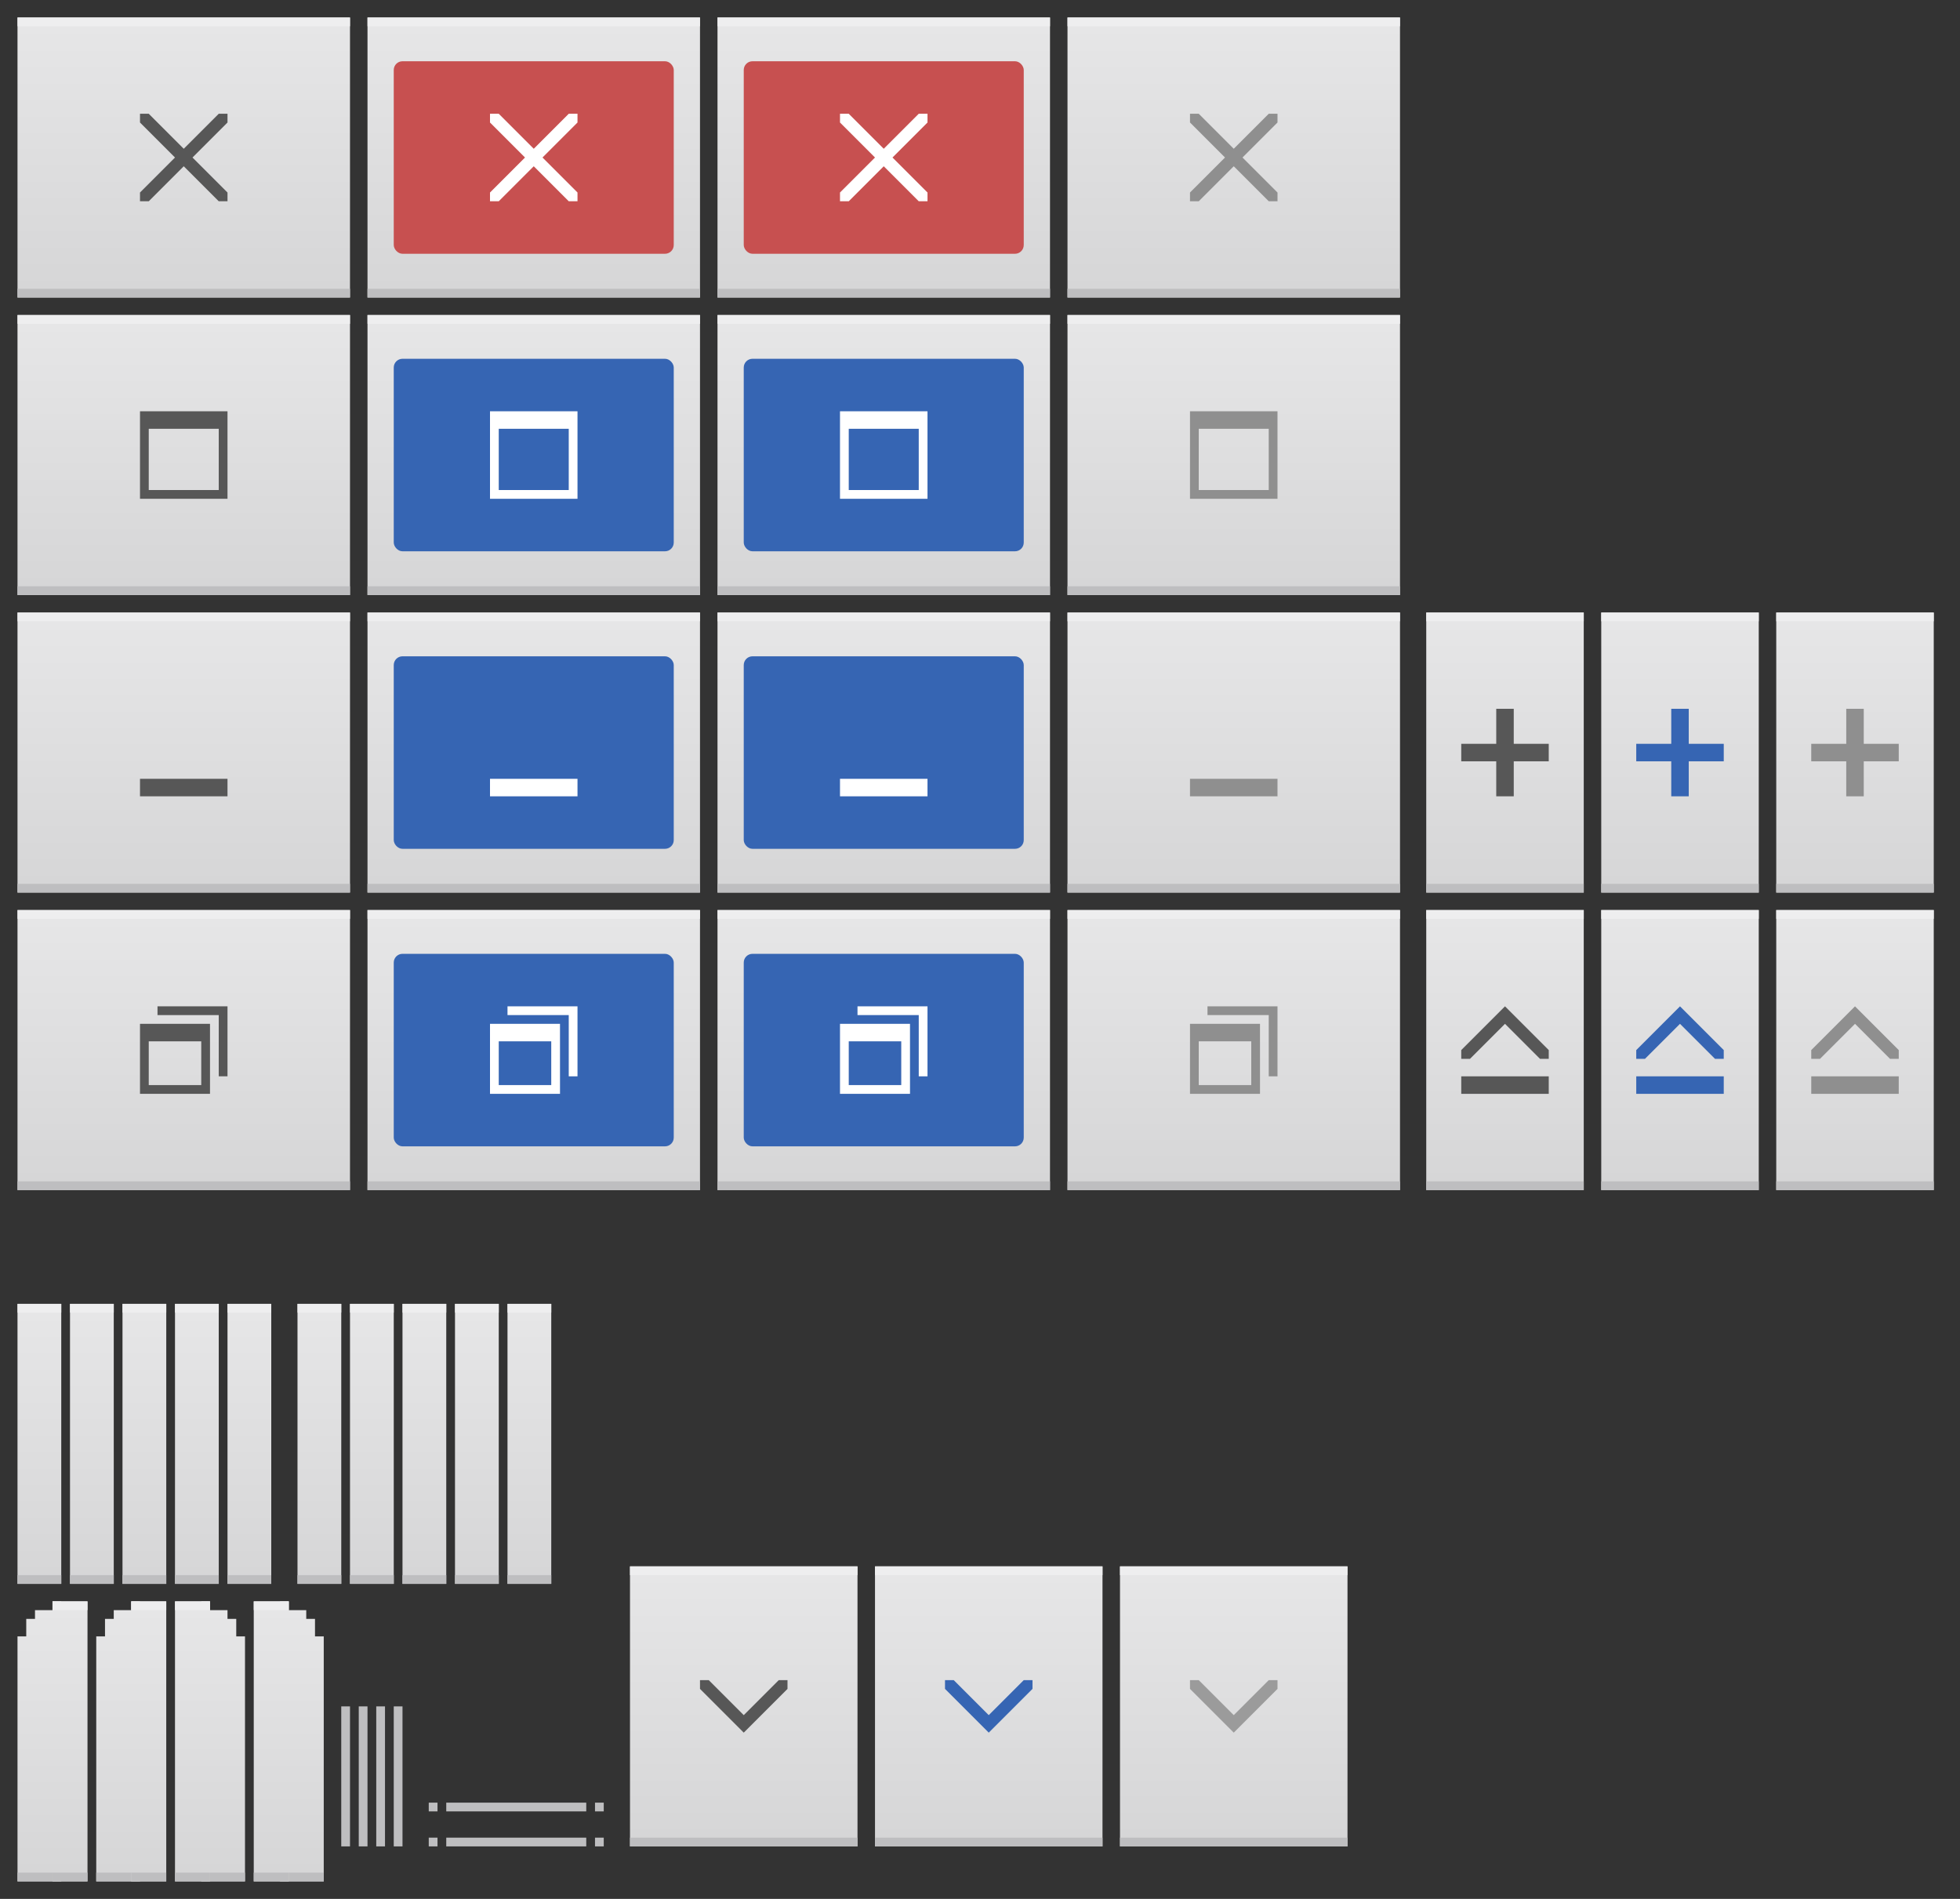 <?xml version="1.0" encoding="UTF-8" standalone="no"?>
<!-- Created with Inkscape (http://www.inkscape.org/) -->

<svg
   xmlns:osb="http://www.openswatchbook.org/uri/2009/osb"
   xmlns:dc="http://purl.org/dc/elements/1.1/"
   xmlns:cc="http://creativecommons.org/ns#"
   xmlns:rdf="http://www.w3.org/1999/02/22-rdf-syntax-ns#"
   xmlns:svg="http://www.w3.org/2000/svg"
   xmlns="http://www.w3.org/2000/svg"
   xmlns:xlink="http://www.w3.org/1999/xlink"
   xmlns:sodipodi="http://sodipodi.sourceforge.net/DTD/sodipodi-0.dtd"
   xmlns:inkscape="http://www.inkscape.org/namespaces/inkscape"
   width="224"
   height="217"
   viewBox="0 0 224 217"
   id="svg2"
   version="1.1"
   inkscape:version="0.92.4 5da689c313, 2019-01-14"
   sodipodi:docname="assets.svg">
  <rect x="0" y="0" width="224" height="217" fill="#333333" stroke="none"/>
  <defs
     id="defs4">
    <linearGradient
       inkscape:collect="always"
       id="linearGradient2304">
      <stop
         style="stop-color:#d6d6d7;stop-opacity:1"
         offset="0"
         id="stop2300" />
      <stop
         style="stop-color:#e6e6e7;stop-opacity:1"
         offset="1"
         id="stop2302" />
    </linearGradient>
    <linearGradient
       id="selected_bg_color"
       osb:paint="solid">
      <stop
         style="stop-color:#5294e2;stop-opacity:1;"
         offset="0"
         id="stop4407" />
    </linearGradient>
    <linearGradient
       id="selected_fg_color"
       osb:paint="solid">
      <stop
         style="stop-color:#ffffffgit;stop-opacity:1;"
         offset="0"
         id="stop4402" />
    </linearGradient>
    <linearGradient
       inkscape:collect="always"
       xlink:href="#linearGradient2304"
       id="linearGradient2306"
       x1="21"
       y1="214"
       x2="21"
       y2="184"
       gradientUnits="userSpaceOnUse"
       gradientTransform="translate(5,547.362)" />
    <linearGradient
       inkscape:collect="always"
       xlink:href="#linearGradient2304"
       id="linearGradient2349"
       x1="-31"
       y1="584.362"
       x2="-31"
       y2="554.362"
       gradientUnits="userSpaceOnUse" />
    <linearGradient
       inkscape:collect="always"
       xlink:href="#linearGradient2304"
       id="linearGradient2357"
       x1="-35"
       y1="584.362"
       x2="-35"
       y2="554.362"
       gradientUnits="userSpaceOnUse" />
    <linearGradient
       inkscape:collect="always"
       xlink:href="#linearGradient2304"
       id="linearGradient2365"
       x1="-36"
       y1="584.362"
       x2="-36"
       y2="554.362"
       gradientUnits="userSpaceOnUse" />
    <linearGradient
       inkscape:collect="always"
       xlink:href="#linearGradient2304"
       id="linearGradient2373"
       x1="-36"
       y1="584.362"
       x2="-36"
       y2="554.362"
       gradientUnits="userSpaceOnUse" />
    <linearGradient
       inkscape:collect="always"
       xlink:href="#linearGradient2304"
       id="linearGradient2381"
       x1="146"
       y1="622.362"
       x2="146"
       y2="592.362"
       gradientUnits="userSpaceOnUse" />
    <linearGradient
       inkscape:collect="always"
       xlink:href="#linearGradient2304"
       id="linearGradient2389"
       x1="146"
       y1="622.362"
       x2="146"
       y2="592.362"
       gradientUnits="userSpaceOnUse" />
    <linearGradient
       inkscape:collect="always"
       xlink:href="#linearGradient2304"
       id="linearGradient2397"
       x1="146"
       y1="622.362"
       x2="146"
       y2="592.362"
       gradientUnits="userSpaceOnUse" />
    <linearGradient
       inkscape:collect="always"
       xlink:href="#linearGradient2304"
       id="linearGradient2405"
       x1="205"
       y1="648.362"
       x2="205"
       y2="618.362"
       gradientUnits="userSpaceOnUse" />
    <linearGradient
       inkscape:collect="always"
       xlink:href="#linearGradient2304"
       id="linearGradient2413"
       x1="185"
       y1="648.362"
       x2="185"
       y2="618.362"
       gradientUnits="userSpaceOnUse" />
    <linearGradient
       inkscape:collect="always"
       xlink:href="#linearGradient2304"
       id="linearGradient2421"
       x1="165"
       y1="648.362"
       x2="165"
       y2="618.362"
       gradientUnits="userSpaceOnUse" />
    <linearGradient
       inkscape:collect="always"
       xlink:href="#linearGradient2304"
       id="linearGradient2429"
       x1="-26"
       y1="584.362"
       x2="-26"
       y2="554.362"
       gradientUnits="userSpaceOnUse" />
    <linearGradient
       inkscape:collect="always"
       xlink:href="#linearGradient2304"
       id="linearGradient2437"
       x1="-26"
       y1="584.362"
       x2="-26"
       y2="554.362"
       gradientUnits="userSpaceOnUse" />
    <linearGradient
       inkscape:collect="always"
       xlink:href="#linearGradient2304"
       id="linearGradient2445"
       x1="-26"
       y1="584.362"
       x2="-26"
       y2="554.362"
       gradientUnits="userSpaceOnUse" />
    <linearGradient
       inkscape:collect="always"
       xlink:href="#linearGradient2304"
       id="linearGradient2453"
       x1="-26"
       y1="584.362"
       x2="-26"
       y2="554.362"
       gradientUnits="userSpaceOnUse" />
    <linearGradient
       inkscape:collect="always"
       xlink:href="#linearGradient2304"
       id="linearGradient2461"
       x1="-26"
       y1="584.362"
       x2="-26"
       y2="554.362"
       gradientUnits="userSpaceOnUse" />
    <linearGradient
       inkscape:collect="always"
       xlink:href="#linearGradient2304"
       id="linearGradient2469"
       x1="-26"
       y1="584.362"
       x2="-26"
       y2="554.362"
       gradientUnits="userSpaceOnUse" />
    <linearGradient
       inkscape:collect="always"
       xlink:href="#linearGradient2304"
       id="linearGradient2477"
       x1="-26"
       y1="584.362"
       x2="-26"
       y2="554.362"
       gradientUnits="userSpaceOnUse" />
    <linearGradient
       inkscape:collect="always"
       xlink:href="#linearGradient2304"
       id="linearGradient2485"
       x1="-26"
       y1="584.362"
       x2="-26"
       y2="554.362"
       gradientUnits="userSpaceOnUse" />
    <linearGradient
       inkscape:collect="always"
       xlink:href="#linearGradient2304"
       id="linearGradient2493"
       x1="-26"
       y1="584.362"
       x2="-26"
       y2="554.362"
       gradientUnits="userSpaceOnUse" />
    <linearGradient
       inkscape:collect="always"
       xlink:href="#linearGradient2304"
       id="linearGradient2501"
       x1="-26"
       y1="584.362"
       x2="-26"
       y2="554.362"
       gradientUnits="userSpaceOnUse" />
    <linearGradient
       inkscape:collect="always"
       xlink:href="#linearGradient2304"
       id="linearGradient2509"
       x1="-26"
       y1="584.362"
       x2="-26"
       y2="554.362"
       gradientUnits="userSpaceOnUse" />
    <linearGradient
       inkscape:collect="always"
       xlink:href="#linearGradient2304"
       id="linearGradient2517"
       x1="-26"
       y1="584.362"
       x2="-26"
       y2="554.362"
       gradientUnits="userSpaceOnUse" />
    <linearGradient
       inkscape:collect="always"
       xlink:href="#linearGradient2304"
       id="linearGradient2525"
       x1="0.8"
       y1="753.362"
       x2="0.8"
       y2="723.362"
       gradientUnits="userSpaceOnUse" />
    <linearGradient
       inkscape:collect="always"
       xlink:href="#linearGradient2304"
       id="linearGradient2533"
       x1="0.2"
       y1="753.362"
       x2="0.2"
       y2="723.362"
       gradientUnits="userSpaceOnUse" />
    <linearGradient
       inkscape:collect="always"
       xlink:href="#linearGradient2304"
       id="linearGradient2541"
       x1="0.8"
       y1="753.362"
       x2="0.8"
       y2="723.362"
       gradientUnits="userSpaceOnUse" />
    <linearGradient
       inkscape:collect="always"
       xlink:href="#linearGradient2304"
       id="linearGradient2549"
       x1="0.2"
       y1="753.362"
       x2="0.2"
       y2="723.362"
       gradientUnits="userSpaceOnUse" />
    <linearGradient
       inkscape:collect="always"
       xlink:href="#linearGradient2304"
       id="linearGradient2557"
       x1="0.8"
       y1="753.362"
       x2="0.8"
       y2="723.362"
       gradientUnits="userSpaceOnUse" />
    <linearGradient
       inkscape:collect="always"
       xlink:href="#linearGradient2304"
       id="linearGradient2565"
       x1="0.8"
       y1="753.362"
       x2="0.8"
       y2="723.362"
       gradientUnits="userSpaceOnUse" />
    <linearGradient
       inkscape:collect="always"
       xlink:href="#linearGradient2304"
       id="linearGradient2573"
       x1="0.8"
       y1="753.362"
       x2="0.8"
       y2="723.362"
       gradientUnits="userSpaceOnUse" />
    <linearGradient
       inkscape:collect="always"
       xlink:href="#linearGradient2304"
       id="linearGradient2581"
       x1="0.2"
       y1="753.362"
       x2="0.2"
       y2="723.362"
       gradientUnits="userSpaceOnUse" />
    <linearGradient
       inkscape:collect="always"
       xlink:href="#linearGradient2304"
       id="linearGradient2589"
       x1="0.2"
       y1="753.362"
       x2="0.2"
       y2="723.362"
       gradientUnits="userSpaceOnUse" />
    <linearGradient
       inkscape:collect="always"
       xlink:href="#linearGradient2304"
       id="linearGradient2597"
       x1="0.2"
       y1="753.362"
       x2="0.2"
       y2="723.362"
       gradientUnits="userSpaceOnUse" />
    <linearGradient
       inkscape:collect="always"
       xlink:href="#linearGradient2304"
       id="linearGradient2613"
       x1="80"
       y1="757.362"
       x2="80"
       y2="727.362"
       gradientUnits="userSpaceOnUse" />
    <linearGradient
       inkscape:collect="always"
       xlink:href="#linearGradient2304"
       id="linearGradient2631"
       gradientUnits="userSpaceOnUse"
       x1="80"
       y1="757.362"
       x2="80"
       y2="727.362" />
    <linearGradient
       inkscape:collect="always"
       xlink:href="#linearGradient2304"
       id="linearGradient2643"
       gradientUnits="userSpaceOnUse"
       x1="80"
       y1="757.362"
       x2="80"
       y2="727.362" />
    <linearGradient
       inkscape:collect="always"
       xlink:href="#linearGradient2304"
       id="linearGradient1097"
       gradientUnits="userSpaceOnUse"
       x1="0.8"
       y1="753.362"
       x2="0.8"
       y2="723.362" />
    <linearGradient
       inkscape:collect="always"
       xlink:href="#linearGradient2304"
       id="linearGradient1132"
       gradientUnits="userSpaceOnUse"
       gradientTransform="translate(5,547.362)"
       x1="21"
       y1="214"
       x2="21"
       y2="184" />
    <linearGradient
       inkscape:collect="always"
       xlink:href="#linearGradient2304"
       id="linearGradient1134"
       gradientUnits="userSpaceOnUse"
       x1="0.8"
       y1="753.362"
       x2="0.8"
       y2="723.362" />
    <linearGradient
       inkscape:collect="always"
       xlink:href="#linearGradient2304"
       id="linearGradient1164"
       gradientUnits="userSpaceOnUse"
       gradientTransform="translate(5,547.362)"
       x1="21"
       y1="214"
       x2="21"
       y2="184" />
    <linearGradient
       inkscape:collect="always"
       xlink:href="#linearGradient2304"
       id="linearGradient1166"
       gradientUnits="userSpaceOnUse"
       x1="0.8"
       y1="753.362"
       x2="0.8"
       y2="723.362" />
    <linearGradient
       inkscape:collect="always"
       xlink:href="#linearGradient2304"
       id="linearGradient1168"
       gradientUnits="userSpaceOnUse"
       gradientTransform="translate(5,547.362)"
       x1="21"
       y1="214"
       x2="21"
       y2="184" />
    <linearGradient
       inkscape:collect="always"
       xlink:href="#linearGradient2304"
       id="linearGradient1170"
       gradientUnits="userSpaceOnUse"
       x1="0.8"
       y1="753.362"
       x2="0.8"
       y2="723.362" />
  </defs>
  <sodipodi:namedview
     id="base"
     pagecolor="#ffffff"
     bordercolor="#666666"
     borderopacity="1.0"
     inkscape:pageopacity="0.0"
     inkscape:pageshadow="2"
     inkscape:zoom="11.313708"
     inkscape:cx="43.054093"
     inkscape:cy="13.950095"
     inkscape:document-units="px"
     inkscape:current-layer="layer1"
     showgrid="true"
     units="px"
     inkscape:snap-bbox="false"
     inkscape:bbox-paths="true"
     inkscape:bbox-nodes="true"
     inkscape:snap-bbox-edge-midpoints="false"
     inkscape:snap-bbox-midpoints="true"
     inkscape:object-paths="true"
     inkscape:snap-intersection-paths="false"
     inkscape:object-nodes="true"
     inkscape:snap-nodes="true"
     fit-margin-top="10"
     fit-margin-left="10"
     fit-margin-right="10"
     fit-margin-bottom="10"
     inkscape:window-width="1920"
     inkscape:window-height="905"
     inkscape:window-x="0"
     inkscape:window-y="0"
     inkscape:window-maximized="1">
    <inkscape:grid
       type="xygrid"
       id="grid4136"
       originx="5"
       originy="-288" />
  </sodipodi:namedview>
  <g
     inkscape:label="Ebene 1"
     inkscape:groupmode="layer"
     id="layer1"
     transform="translate(5,-547.362)">
    <rect
       style="opacity:1;fill:#bebec0;fill-opacity:1;stroke:none;stroke-width:1;stroke-linecap:butt;stroke-linejoin:round;stroke-miterlimit:4;stroke-dasharray:none;stroke-dashoffset:0;stroke-opacity:1"
       id="right-active"
       width="1"
       height="16"
       x="-39"
       y="742.362"
       inkscape:label="#rect4138-3"
       transform="scale(-1,1)" />
    <rect
       style="opacity:1;fill:#bebec0;fill-opacity:1;stroke:none;stroke-width:1;stroke-linecap:butt;stroke-linejoin:round;stroke-miterlimit:4;stroke-dasharray:none;stroke-dashoffset:0;stroke-opacity:1"
       id="right-inactive"
       width="1"
       height="16"
       x="-41"
       y="742.362"
       inkscape:label="#rect4138-3"
       transform="scale(-1,1)" />
    <rect
       style="opacity:1;fill:#bebec0;fill-opacity:1;stroke:none;stroke-width:0.577;stroke-linecap:butt;stroke-linejoin:round;stroke-miterlimit:4;stroke-dasharray:none;stroke-dashoffset:0;stroke-opacity:1"
       id="bottom-inactive"
       width="1"
       height="16"
       x="-758.362"
       y="-62"
       inkscape:label="#rect4138-3"
       transform="matrix(0,-1,-1,0,0,0)" />
    <rect
       style="opacity:1;fill:#bebec0;fill-opacity:1;stroke:none;stroke-width:1;stroke-linecap:butt;stroke-linejoin:round;stroke-miterlimit:4;stroke-dasharray:none;stroke-dashoffset:0;stroke-opacity:1"
       id="left-active"
       width="1"
       height="16"
       x="-35"
       y="742.362"
       inkscape:label="#rect4138-3"
       transform="scale(-1,1)" />
    <rect
       style="opacity:1;fill:#bebec0;fill-opacity:1;stroke:none;stroke-width:1;stroke-linecap:butt;stroke-linejoin:round;stroke-miterlimit:4;stroke-dasharray:none;stroke-dashoffset:0;stroke-opacity:1"
       id="left-inactive"
       width="1"
       height="16"
       x="-37"
       y="742.362"
       inkscape:label="#rect4138-3"
       transform="scale(-1,1)" />
    <rect
       style="opacity:1;fill:#bebec0;fill-opacity:1;stroke:none;stroke-width:0.577;stroke-linecap:butt;stroke-linejoin:round;stroke-miterlimit:4;stroke-dasharray:none;stroke-dashoffset:0;stroke-opacity:1"
       id="bottom-active"
       width="1"
       height="16"
       x="-754.362"
       y="-62"
       inkscape:label="#rect4138-3"
       transform="matrix(0,-1,-1,0,0,0)" />
    <rect
       style="opacity:1;fill:#bebec0;fill-opacity:1;stroke:none;stroke-width:1;stroke-miterlimit:4;stroke-dasharray:none;stroke-opacity:0.063"
       id="bottom-left-active"
       width="1"
       height="1"
       x="44"
       y="753.362"
       inkscape:label="#rect7058" />
    <rect
       inkscape:label="#rect7058"
       y="757.362"
       x="44"
       height="1"
       width="1"
       id="bottom-left-inactive"
       style="opacity:1;fill:#bebec0;fill-opacity:1;stroke:none;stroke-width:1;stroke-miterlimit:4;stroke-dasharray:none;stroke-opacity:0.063" />
    <rect
       inkscape:label="#rect7058"
       y="753.362"
       x="63"
       height="1"
       width="1"
       id="bottom-right-active"
       style="opacity:1;fill:#bebec0;fill-opacity:1;stroke:none;stroke-width:1;stroke-miterlimit:4;stroke-dasharray:none;stroke-opacity:0.063" />
    <rect
       style="opacity:1;fill:#bebec0;fill-opacity:1;stroke:none;stroke-width:1;stroke-miterlimit:4;stroke-dasharray:none;stroke-opacity:0.063"
       id="bottom-right-inactive"
       width="1"
       height="1"
       x="63"
       y="757.362"
       inkscape:label="#rect7058" />
    <g
       id="close-prelight"
       inkscape:label="#g1822"
       transform="translate(81,-4)">
      <rect
         y="553.362"
         x="-44"
         height="32"
         width="38"
         id="rect1057"
         style="fill:url(#linearGradient2509);fill-opacity:1.0;stroke:none;stroke-width:1.228;stroke-miterlimit:4;stroke-dasharray:none;stroke-opacity:0.125" />
      <rect
         y="558.362"
         x="-41"
         height="22"
         width="32"
         id="rect1059"
         style="fill:#c75050;fill-opacity:1;stroke:none;stroke-width:1;stroke-miterlimit:4;stroke-dasharray:none;stroke-opacity:0.125"
         ry="1" />
      <rect
         y="584.362"
         x="-44"
         height="1"
         width="38"
         id="rect1061"
         style="fill:#bebec0;fill-opacity:1;stroke:none;stroke-width:1;stroke-miterlimit:4;stroke-dasharray:none;stroke-opacity:0.125" />
      <rect
         style="fill:#eeeeef;fill-opacity:1;stroke:none;stroke-width:1;stroke-miterlimit:4;stroke-dasharray:none;stroke-opacity:0.125"
         id="rect1063"
         width="38"
         height="1"
         x="-44"
         y="553.362" />
      <path
         inkscape:connector-curvature="0"
         id="path897"
         d="m -30,564.362 v 1 l 4,4 -4,4 v 1 h 1 l 4,-4 4,4 h 1 v -1 l -4,-4 4,-4 v -1 h -1 l -4,4 -4,-4 z"
         style="fill:#ffffff;fill-opacity:1;stroke:none;stroke-width:1px;stroke-linecap:butt;stroke-linejoin:miter;stroke-opacity:1" />
    </g>
    <g
       inkscape:label="#g1822"
       id="close-pressed"
       transform="translate(121,-4)">
      <rect
         style="fill:url(#linearGradient2501);fill-opacity:1;stroke:none;stroke-width:1.228;stroke-miterlimit:4;stroke-dasharray:none;stroke-opacity:0.125"
         id="rect2106"
         width="38"
         height="32"
         x="-44"
         y="553.362" />
      <rect
         style="fill:#c75050;fill-opacity:1;stroke:none;stroke-width:1;stroke-miterlimit:4;stroke-dasharray:none;stroke-opacity:0.125"
         id="rect2108"
         width="32"
         height="22"
         x="-41"
         y="558.362"
         ry="1" />
      <rect
         style="fill:#bebec0;fill-opacity:1;stroke:none;stroke-width:1;stroke-miterlimit:4;stroke-dasharray:none;stroke-opacity:0.125"
         id="rect2110"
         width="38"
         height="1"
         x="-44"
         y="584.362" />
      <rect
         y="553.362"
         x="-44"
         height="1"
         width="38"
         id="rect2112"
         style="fill:#eeeeef;fill-opacity:1;stroke:none;stroke-width:1;stroke-miterlimit:4;stroke-dasharray:none;stroke-opacity:0.125" />
      <path
         style="fill:#ffffff;fill-opacity:1;stroke:none;stroke-width:1px;stroke-linecap:butt;stroke-linejoin:miter;stroke-opacity:1"
         d="m -30,564.362 v 1 l 4,4 -4,4 v 1 h 1 l 4,-4 4,4 h 1 v -1 l -4,-4 4,-4 v -1 h -1 l -4,4 -4,-4 z"
         id="path2114"
         inkscape:connector-curvature="0" />
    </g>
    <g
       transform="translate(41,-4)"
       inkscape:label="#g1822"
       id="close-active">
      <rect
         style="fill:url(#linearGradient2517);fill-opacity:1;stroke:none;stroke-width:1.228;stroke-miterlimit:4;stroke-dasharray:none;stroke-opacity:0.125"
         id="rect2118"
         width="38"
         height="32"
         x="-44"
         y="553.362" />
      <rect
         style="fill:#bebec0;fill-opacity:1;stroke:none;stroke-width:1;stroke-miterlimit:4;stroke-dasharray:none;stroke-opacity:0.125"
         id="rect2122"
         width="38"
         height="1"
         x="-44"
         y="584.362" />
      <rect
         y="553.362"
         x="-44"
         height="1"
         width="38"
         id="rect2124"
         style="fill:#eeeeef;fill-opacity:1;stroke:none;stroke-width:1;stroke-miterlimit:4;stroke-dasharray:none;stroke-opacity:0.125" />
      <path
         style="fill:#575757;fill-opacity:1;stroke:none;stroke-width:1px;stroke-linecap:butt;stroke-linejoin:miter;stroke-opacity:1"
         d="m -30,564.362 v 1 l 4,4 -4,4 v 1 h 1 l 4,-4 4,4 h 1 v -1 l -4,-4 4,-4 v -1 h -1 l -4,4 -4,-4 z"
         id="path2126"
         inkscape:connector-curvature="0" />
    </g>
    <g
       id="close-inactive"
       inkscape:label="#g1822"
       transform="translate(161,-4)">
      <rect
         y="553.362"
         x="-44"
         height="32"
         width="38"
         id="rect2130"
         style="fill:url(#linearGradient2493);fill-opacity:1;stroke:none;stroke-width:1.228;stroke-miterlimit:4;stroke-dasharray:none;stroke-opacity:0.125" />
      <rect
         y="584.362"
         x="-44"
         height="1"
         width="38"
         id="rect2132"
         style="fill:#bebec0;fill-opacity:1;stroke:none;stroke-width:1;stroke-miterlimit:4;stroke-dasharray:none;stroke-opacity:0.125" />
      <rect
         style="fill:#eeeeef;fill-opacity:1;stroke:none;stroke-width:1;stroke-miterlimit:4;stroke-dasharray:none;stroke-opacity:0.125"
         id="rect2134"
         width="38"
         height="1"
         x="-44"
         y="553.362" />
      <path
         inkscape:connector-curvature="0"
         id="path2136"
         d="m -30,564.362 v 1 l 4,4 -4,4 v 1 h 1 l 4,-4 4,4 h 1 v -1 l -4,-4 4,-4 v -1 h -1 l -4,4 -4,-4 z"
         style="fill:#8f8f8f;fill-opacity:1;stroke:none;stroke-width:1px;stroke-linecap:butt;stroke-linejoin:miter;stroke-opacity:1" />
    </g>
    <g
       id="maximize-active"
       inkscape:label="#g2210"
       transform="translate(19,26)">
      <g
         transform="translate(22,4)"
         inkscape:label="#g1822"
         id="g2172">
        <rect
           style="fill:url(#linearGradient2461);fill-opacity:1;stroke:none;stroke-width:1.228;stroke-miterlimit:4;stroke-dasharray:none;stroke-opacity:0.125"
           id="rect2164"
           width="38"
           height="32"
           x="-44"
           y="553.362" />
        <rect
           style="fill:#bebec0;fill-opacity:1;stroke:none;stroke-width:1;stroke-miterlimit:4;stroke-dasharray:none;stroke-opacity:0.125"
           id="rect2166"
           width="38"
           height="1"
           x="-44"
           y="584.362" />
        <rect
           y="553.362"
           x="-44"
           height="1"
           width="38"
           id="rect2168"
           style="fill:#eeeeef;fill-opacity:1;stroke:none;stroke-width:1;stroke-miterlimit:4;stroke-dasharray:none;stroke-opacity:0.125" />
      </g>
      <path
         inkscape:connector-curvature="0"
         style="opacity:1;fill:#575757;fill-opacity:1;stroke:none;stroke-width:6;stroke-miterlimit:4;stroke-dasharray:none;stroke-opacity:1"
         d="m -8,568.362 v 10 h 10 v -10 z m 1,2 h 8 v 7 h -8 z"
         id="rect887" />
    </g>
    <g
       id="maximize-prelight"
       inkscape:label="#g2218"
       transform="translate(19,26)">
      <g
         id="g2150"
         inkscape:label="#g1822"
         transform="translate(62,4)">
        <rect
           y="553.362"
           x="-44"
           height="32"
           width="38"
           id="rect2140"
           style="fill:url(#linearGradient2469);fill-opacity:1;stroke:none;stroke-width:1.228;stroke-miterlimit:4;stroke-dasharray:none;stroke-opacity:0.125" />
        <rect
           y="558.362"
           x="-41"
           height="22"
           width="32"
           id="rect2142"
           style="fill:#3665b3;fill-opacity:1;stroke:none;stroke-width:1;stroke-miterlimit:4;stroke-dasharray:none;stroke-opacity:0.125"
           ry="1" />
        <rect
           y="584.362"
           x="-44"
           height="1"
           width="38"
           id="rect2144"
           style="fill:#bebec0;fill-opacity:1;stroke:none;stroke-width:1;stroke-miterlimit:4;stroke-dasharray:none;stroke-opacity:0.125" />
        <rect
           style="fill:#eeeeef;fill-opacity:1;stroke:none;stroke-width:1;stroke-miterlimit:4;stroke-dasharray:none;stroke-opacity:0.125"
           id="rect2146"
           width="38"
           height="1"
           x="-44"
           y="553.362" />
      </g>
      <path
         id="path2199"
         d="m 32,568.362 v 10 h 10 v -10 z m 1,2 h 8 v 7 h -8 z"
         style="opacity:1;fill:#ffffff;fill-opacity:1;stroke:none;stroke-width:6;stroke-miterlimit:4;stroke-dasharray:none;stroke-opacity:1"
         inkscape:connector-curvature="0" />
    </g>
    <g
       id="maximize-pressed"
       inkscape:label="#g2226"
       transform="translate(19,26)">
      <g
         inkscape:label="#g1822"
         id="g2162"
         transform="translate(102,4)">
        <rect
           style="fill:url(#linearGradient2477);fill-opacity:1;stroke:none;stroke-width:1.228;stroke-miterlimit:4;stroke-dasharray:none;stroke-opacity:0.125"
           id="rect2152"
           width="38"
           height="32"
           x="-44"
           y="553.362" />
        <rect
           style="fill:#3665b3;fill-opacity:1;stroke:none;stroke-width:1;stroke-miterlimit:4;stroke-dasharray:none;stroke-opacity:0.125"
           id="rect2154"
           width="32"
           height="22"
           x="-41"
           y="558.362"
           ry="1" />
        <rect
           style="fill:#bebec0;fill-opacity:1;stroke:none;stroke-width:1;stroke-miterlimit:4;stroke-dasharray:none;stroke-opacity:0.125"
           id="rect2156"
           width="38"
           height="1"
           x="-44"
           y="584.362" />
        <rect
           y="553.362"
           x="-44"
           height="1"
           width="38"
           id="rect2158"
           style="fill:#eeeeef;fill-opacity:1;stroke:none;stroke-width:1;stroke-miterlimit:4;stroke-dasharray:none;stroke-opacity:0.125" />
      </g>
      <path
         inkscape:connector-curvature="0"
         style="opacity:1;fill:#ffffff;fill-opacity:1;stroke:none;stroke-width:6;stroke-miterlimit:4;stroke-dasharray:none;stroke-opacity:1"
         d="m 72,568.362 v 10 h 10 v -10 z m 1,2 h 8 v 7 h -8 z"
         id="path2201" />
    </g>
    <g
       id="maximize-inactive"
       inkscape:label="#g2233"
       transform="translate(19,26)">
      <g
         id="g2182"
         inkscape:label="#g1822"
         transform="translate(142,4)">
        <rect
           y="553.362"
           x="-44"
           height="32"
           width="38"
           id="rect2174"
           style="fill:url(#linearGradient2485);fill-opacity:1;stroke:none;stroke-width:1.228;stroke-miterlimit:4;stroke-dasharray:none;stroke-opacity:0.125" />
        <rect
           y="584.362"
           x="-44"
           height="1"
           width="38"
           id="rect2176"
           style="fill:#bebec0;fill-opacity:1;stroke:none;stroke-width:1;stroke-miterlimit:4;stroke-dasharray:none;stroke-opacity:0.125" />
        <rect
           style="fill:#eeeeef;fill-opacity:1;stroke:none;stroke-width:1;stroke-miterlimit:4;stroke-dasharray:none;stroke-opacity:0.125"
           id="rect2178"
           width="38"
           height="1"
           x="-44"
           y="553.362" />
      </g>
      <path
         id="path2203"
         d="m 112,568.362 v 10 h 10 v -10 z m 1,2 h 8 v 7 h -8 z"
         style="opacity:1;fill:#8f8f8f;fill-opacity:1;stroke:none;stroke-width:6;stroke-miterlimit:4;stroke-dasharray:none;stroke-opacity:1"
         inkscape:connector-curvature="0" />
    </g>
    <g
       id="hide-active"
       inkscape:label="#g2328"
       transform="translate(19,26)">
      <g
         id="g2241"
         inkscape:label="#g1822"
         transform="translate(22,38)">
        <rect
           y="553.362"
           x="-44"
           height="32"
           width="38"
           id="rect2235"
           style="fill:url(#linearGradient2453);fill-opacity:1;stroke:none;stroke-width:1.228;stroke-miterlimit:4;stroke-dasharray:none;stroke-opacity:0.125" />
        <rect
           y="584.362"
           x="-44"
           height="1"
           width="38"
           id="rect2237"
           style="fill:#bebec0;fill-opacity:1;stroke:none;stroke-width:1;stroke-miterlimit:4;stroke-dasharray:none;stroke-opacity:0.125" />
        <rect
           style="fill:#eeeeef;fill-opacity:1;stroke:none;stroke-width:1;stroke-miterlimit:4;stroke-dasharray:none;stroke-opacity:0.125"
           id="rect2239"
           width="38"
           height="1"
           x="-44"
           y="553.362" />
      </g>
      <path
         id="path2243"
         transform="translate(-5,547.362)"
         d="m -3,63 v 2 H 7 V 63 H 6 -2 Z"
         style="opacity:1;fill:#575757;fill-opacity:1;stroke:none;stroke-width:6;stroke-miterlimit:4;stroke-dasharray:none;stroke-opacity:1"
         inkscape:connector-curvature="0" />
    </g>
    <g
       id="hide-prelight"
       inkscape:label="#g2336"
       transform="translate(19,26)">
      <g
         transform="translate(62,38)"
         inkscape:label="#g1822"
         id="g2255">
        <rect
           style="fill:url(#linearGradient2445);fill-opacity:1;stroke:none;stroke-width:1.228;stroke-miterlimit:4;stroke-dasharray:none;stroke-opacity:0.125"
           id="rect2247"
           width="38"
           height="32"
           x="-44"
           y="553.362" />
        <rect
           style="fill:#3665b3;fill-opacity:1;stroke:none;stroke-width:1;stroke-miterlimit:4;stroke-dasharray:none;stroke-opacity:0.125"
           id="rect2249"
           width="32"
           height="22"
           x="-41"
           y="558.362"
           ry="1" />
        <rect
           style="fill:#bebec0;fill-opacity:1;stroke:none;stroke-width:1;stroke-miterlimit:4;stroke-dasharray:none;stroke-opacity:0.125"
           id="rect2251"
           width="38"
           height="1"
           x="-44"
           y="584.362" />
        <rect
           y="553.362"
           x="-44"
           height="1"
           width="38"
           id="rect2253"
           style="fill:#eeeeef;fill-opacity:1;stroke:none;stroke-width:1;stroke-miterlimit:4;stroke-dasharray:none;stroke-opacity:0.125" />
      </g>
      <path
         id="path2257"
         transform="translate(-5,547.362)"
         d="m 37,63 v 2 h 10 v -2 h -1 -8 z"
         style="opacity:1;fill:#ffffff;fill-opacity:1;stroke:none;stroke-width:6;stroke-miterlimit:4;stroke-dasharray:none;stroke-opacity:1"
         inkscape:connector-curvature="0" />
    </g>
    <g
       id="hide-pressed"
       inkscape:label="#g2344"
       transform="translate(19,26)">
      <g
         transform="translate(102,38)"
         id="g2269"
         inkscape:label="#g1822">
        <rect
           y="553.362"
           x="-44"
           height="32"
           width="38"
           id="rect2261"
           style="fill:url(#linearGradient2437);fill-opacity:1.0;stroke:none;stroke-width:1.228;stroke-miterlimit:4;stroke-dasharray:none;stroke-opacity:0.125" />
        <rect
           y="558.362"
           x="-41"
           height="22"
           width="32"
           id="rect2263"
           style="fill:#3665b3;fill-opacity:1;stroke:none;stroke-width:1;stroke-miterlimit:4;stroke-dasharray:none;stroke-opacity:0.125"
           ry="1" />
        <rect
           y="584.362"
           x="-44"
           height="1"
           width="38"
           id="rect2265"
           style="fill:#bebec0;fill-opacity:1;stroke:none;stroke-width:1;stroke-miterlimit:4;stroke-dasharray:none;stroke-opacity:0.125" />
        <rect
           style="fill:#eeeeef;fill-opacity:1;stroke:none;stroke-width:1;stroke-miterlimit:4;stroke-dasharray:none;stroke-opacity:0.125"
           id="rect2267"
           width="38"
           height="1"
           x="-44"
           y="553.362" />
      </g>
      <path
         id="path2271"
         transform="translate(-5,547.362)"
         d="m 77,63 v 2 h 10 v -2 h -1 -8 z"
         style="opacity:1;fill:#ffffff;fill-opacity:1;stroke:none;stroke-width:6;stroke-miterlimit:4;stroke-dasharray:none;stroke-opacity:1"
         inkscape:connector-curvature="0" />
    </g>
    <g
       id="hide-inactive"
       inkscape:label="#g2351"
       transform="translate(19,26)">
      <g
         transform="translate(142,38)"
         inkscape:label="#g1822"
         id="g2281">
        <rect
           style="fill:url(#linearGradient2429);fill-opacity:1;stroke:none;stroke-width:1.228;stroke-miterlimit:4;stroke-dasharray:none;stroke-opacity:0.125"
           id="rect2275"
           width="38"
           height="32"
           x="-44"
           y="553.362" />
        <rect
           style="fill:#bebec0;fill-opacity:1;stroke:none;stroke-width:1;stroke-miterlimit:4;stroke-dasharray:none;stroke-opacity:0.125"
           id="rect2277"
           width="38"
           height="1"
           x="-44"
           y="584.362" />
        <rect
           y="553.362"
           x="-44"
           height="1"
           width="38"
           id="rect2279"
           style="fill:#eeeeef;fill-opacity:1;stroke:none;stroke-width:1;stroke-miterlimit:4;stroke-dasharray:none;stroke-opacity:0.125" />
      </g>
      <path
         id="path2283"
         transform="translate(-5,547.362)"
         d="m 117,63 v 2 h 10 v -2 h -1 -8 z"
         style="opacity:1;fill:#8f8f8f;fill-opacity:1;stroke:none;stroke-width:6;stroke-miterlimit:4;stroke-dasharray:none;stroke-opacity:1"
         inkscape:connector-curvature="0" />
    </g>
    <g
       id="maximize-toggled-active"
       inkscape:label="#g2432"
       transform="translate(19,26)">
      <g
         transform="translate(0,68)"
         id="g2363"
         inkscape:label="#g2210">
        <g
           transform="translate(22,4)"
           inkscape:label="#g1822"
           id="g2359">
          <rect
             style="fill:url(#linearGradient2349);fill-opacity:1;stroke:none;stroke-width:1.228;stroke-miterlimit:4;stroke-dasharray:none;stroke-opacity:0.125"
             id="rect2353"
             width="38"
             height="32"
             x="-44"
             y="553.362" />
          <rect
             style="fill:#bebec0;fill-opacity:1;stroke:none;stroke-width:1;stroke-miterlimit:4;stroke-dasharray:none;stroke-opacity:0.125"
             id="rect2355"
             width="38"
             height="1"
             x="-44"
             y="584.362" />
          <rect
             y="553.362"
             x="-44"
             height="1"
             width="38"
             id="rect2357"
             style="fill:#eeeeef;fill-opacity:1;stroke:none;stroke-width:1;stroke-miterlimit:4;stroke-dasharray:none;stroke-opacity:0.125" />
        </g>
      </g>
      <path
         inkscape:connector-curvature="0"
         style="opacity:1;fill:#575757;fill-opacity:1;stroke:none;stroke-width:6;stroke-miterlimit:4;stroke-dasharray:none;stroke-opacity:1"
         d="m -6,636.362 v 1 h 7 v 7 h 1 v -8 z m -2,2 v 8 H 4.05e-5 v -8 z m 1,2 h 6 v 5 h -6 z"
         id="rect920" />
    </g>
    <g
       id="maximize-toggled-prelight"
       inkscape:label="#g2441"
       transform="translate(19,26)">
      <g
         transform="translate(0,68)"
         id="g2377"
         inkscape:label="#g2218">
        <g
           id="g2373"
           inkscape:label="#g1822"
           transform="translate(62,4)">
          <rect
             y="553.362"
             x="-44"
             height="32"
             width="38"
             id="rect2365"
             style="fill:url(#linearGradient2357);fill-opacity:1;stroke:none;stroke-width:1.228;stroke-miterlimit:4;stroke-dasharray:none;stroke-opacity:0.125" />
          <rect
             y="558.362"
             x="-41"
             height="22"
             width="32"
             id="rect2367"
             style="fill:#3665b3;fill-opacity:1;stroke:none;stroke-width:1;stroke-miterlimit:4;stroke-dasharray:none;stroke-opacity:0.125"
             ry="1" />
          <rect
             y="584.362"
             x="-44"
             height="1"
             width="38"
             id="rect2369"
             style="fill:#bebec0;fill-opacity:1;stroke:none;stroke-width:1;stroke-miterlimit:4;stroke-dasharray:none;stroke-opacity:0.125" />
          <rect
             style="fill:#eeeeef;fill-opacity:1;stroke:none;stroke-width:1;stroke-miterlimit:4;stroke-dasharray:none;stroke-opacity:0.125"
             id="rect2371"
             width="38"
             height="1"
             x="-44"
             y="553.362" />
        </g>
      </g>
      <path
         id="path2420"
         d="m 34,636.362 v 1 h 7 v 7 h 1 v -8 z m -2,2 v 8 h 8 v -8 z m 1,2 h 6 v 5 H 33 Z"
         style="opacity:1;fill:#ffffff;fill-opacity:1;stroke:none;stroke-width:6;stroke-miterlimit:4;stroke-dasharray:none;stroke-opacity:1"
         inkscape:connector-curvature="0" />
    </g>
    <g
       id="maximize-toggled-pressed"
       inkscape:label="#g2450"
       transform="translate(19,26)">
      <g
         transform="translate(0,68)"
         id="g2391"
         inkscape:label="#g2226">
        <g
           inkscape:label="#g1822"
           id="g2387"
           transform="translate(102,4)">
          <rect
             style="fill:url(#linearGradient2365);fill-opacity:1;stroke:none;stroke-width:1.228;stroke-miterlimit:4;stroke-dasharray:none;stroke-opacity:0.125"
             id="rect2379"
             width="38"
             height="32"
             x="-44"
             y="553.362" />
          <rect
             style="fill:#3665b3;fill-opacity:1;stroke:none;stroke-width:1;stroke-miterlimit:4;stroke-dasharray:none;stroke-opacity:0.125"
             id="rect2381"
             width="32"
             height="22"
             x="-41"
             y="558.362"
             ry="1" />
          <rect
             style="fill:#bebec0;fill-opacity:1;stroke:none;stroke-width:1;stroke-miterlimit:4;stroke-dasharray:none;stroke-opacity:0.125"
             id="rect2383"
             width="38"
             height="1"
             x="-44"
             y="584.362" />
          <rect
             y="553.362"
             x="-44"
             height="1"
             width="38"
             id="rect2385"
             style="fill:#eeeeef;fill-opacity:1;stroke:none;stroke-width:1;stroke-miterlimit:4;stroke-dasharray:none;stroke-opacity:0.125" />
        </g>
      </g>
      <path
         inkscape:connector-curvature="0"
         style="opacity:1;fill:#ffffff;fill-opacity:1;stroke:none;stroke-width:6;stroke-miterlimit:4;stroke-dasharray:none;stroke-opacity:1"
         d="m 74,636.362 v 1 h 7 v 7 h 1 v -8 z m -2,2 v 8 h 8 v -8 z m 1,2 h 6 v 5 H 73 Z"
         id="path2422" />
    </g>
    <g
       id="maximize-toggled-inactive"
       inkscape:label="#g2458"
       transform="translate(19,26)">
      <g
         transform="translate(0,68)"
         id="g2403"
         inkscape:label="#g2233">
        <g
           id="g2399"
           inkscape:label="#g1822"
           transform="translate(142,4)">
          <rect
             y="553.362"
             x="-44"
             height="32"
             width="38"
             id="rect2393"
             style="fill:url(#linearGradient2373);fill-opacity:1;stroke:none;stroke-width:1.228;stroke-miterlimit:4;stroke-dasharray:none;stroke-opacity:0.125" />
          <rect
             y="584.362"
             x="-44"
             height="1"
             width="38"
             id="rect2395"
             style="fill:#bebec0;fill-opacity:1;stroke:none;stroke-width:1;stroke-miterlimit:4;stroke-dasharray:none;stroke-opacity:0.125" />
          <rect
             style="fill:#eeeeef;fill-opacity:1;stroke:none;stroke-width:1;stroke-miterlimit:4;stroke-dasharray:none;stroke-opacity:0.125"
             id="rect2397"
             width="38"
             height="1"
             x="-44"
             y="553.362" />
        </g>
      </g>
      <path
         id="path2424"
         d="m 114,636.362 v 1 h 7 v 7 h 1 v -8 z m -2,2 v 8 h 8 v -8 z m 1,2 h 6 v 5 h -6 z"
         style="opacity:1;fill:#8f8f8f;fill-opacity:1;stroke:none;stroke-width:6;stroke-miterlimit:4;stroke-dasharray:none;stroke-opacity:1"
         inkscape:connector-curvature="0" />
    </g>
    <g
       id="shade-active"
       inkscape:label="#g2543"
       transform="translate(19,60)">
      <rect
         y="591.362"
         x="139"
         height="32"
         width="18"
         id="rect7450"
         style="opacity:1;fill:url(#linearGradient2381);fill-opacity:1.0;stroke:none;stroke-width:0.857;stroke-linecap:butt;stroke-linejoin:round;stroke-miterlimit:4;stroke-dasharray:none;stroke-dashoffset:0;stroke-opacity:1" />
      <rect
         y="591.362"
         x="139"
         height="1"
         width="18"
         id="rect7452"
         style="opacity:1;fill:#eeeeef;fill-opacity:1;stroke:none;stroke-width:0.802;stroke-linecap:butt;stroke-linejoin:round;stroke-miterlimit:4;stroke-dasharray:none;stroke-dashoffset:0;stroke-opacity:1" />
      <rect
         style="opacity:1;fill:#bebec0;fill-opacity:1;stroke:none;stroke-width:0.802;stroke-linecap:butt;stroke-linejoin:round;stroke-miterlimit:4;stroke-dasharray:none;stroke-dashoffset:0;stroke-opacity:1"
         id="rect2505"
         width="18"
         height="1"
         x="139"
         y="622.362" />
      <g
         transform="translate(5e-6,1)"
         id="g2535">
        <path
           style="fill:#575757;fill-opacity:1;stroke:none;stroke-width:1px;stroke-linecap:butt;stroke-linejoin:miter;stroke-opacity:1"
           d="m 148,601.362 -1,1 -2e-5,-3e-5 -4,4 v 1 h 1 L 148,603.362 l 4,4 h 1 v -1 l -4,-4 -1e-5,3e-5 v 0 l -1,-1 v -7e-5 z"
           id="path2126-6"
           inkscape:connector-curvature="0"
           sodipodi:nodetypes="ccccccccccccccccc" />
        <rect
           style="fill:#575757;fill-opacity:1;stroke:none;stroke-width:1;stroke-miterlimit:4;stroke-dasharray:none;stroke-opacity:0.125"
           id="rect2531"
           width="10"
           height="2"
           x="143"
           y="609.362" />
      </g>
    </g>
    <g
       inkscape:label="#g2560"
       id="title-1-active"
       transform="matrix(1.667,0,0,1,-1.333,-26)">
      <path
         inkscape:connector-curvature="0"
         style="opacity:1;fill:url(#linearGradient2525);fill-opacity:1;stroke:none;stroke-width:0.797;stroke-linecap:butt;stroke-linejoin:round;stroke-miterlimit:4;stroke-dasharray:none;stroke-dashoffset:0;stroke-opacity:1"
         d="m -1,722.362 v 32 h 3 v -32 z"
         id="path2586" />
      <rect
         style="fill:#bebec0;fill-opacity:1;stroke:none;stroke-width:1;stroke-miterlimit:4;stroke-dasharray:none;stroke-opacity:0.125"
         id="rect2588"
         width="3"
         height="1"
         x="-1"
         y="753.362" />
      <rect
         y="722.362"
         x="-1"
         height="1"
         width="3"
         id="rect2590"
         style="fill:#eeeeef;fill-opacity:1;stroke:none;stroke-width:1;stroke-miterlimit:4;stroke-dasharray:none;stroke-opacity:0.125" />
    </g>
    <g
       id="title-2-active"
       inkscape:label="#g2560"
       transform="matrix(1.667,0,0,1,4.667,-26)">
      <path
         id="path2594"
         d="m -1,722.362 v 32 h 3 v -32 z"
         style="opacity:1;fill:url(#linearGradient2533);fill-opacity:1.0;stroke:none;stroke-width:0.797;stroke-linecap:butt;stroke-linejoin:round;stroke-miterlimit:4;stroke-dasharray:none;stroke-dashoffset:0;stroke-opacity:1"
         inkscape:connector-curvature="0" />
      <rect
         y="753.362"
         x="-1"
         height="1"
         width="3"
         id="rect2596"
         style="fill:#bebec0;fill-opacity:1;stroke:none;stroke-width:1;stroke-miterlimit:4;stroke-dasharray:none;stroke-opacity:0.125" />
      <rect
         style="fill:#eeeeef;fill-opacity:1;stroke:none;stroke-width:1;stroke-miterlimit:4;stroke-dasharray:none;stroke-opacity:0.125"
         id="rect2598"
         width="3"
         height="1"
         x="-1"
         y="722.362" />
    </g>
    <g
       id="title-3-active"
       inkscape:label="#g2560"
       transform="matrix(1.667,0,0,1,10.667,-26)">
      <path
         id="path2602"
         d="m -1,722.362 v 32 h 3 v -32 z"
         style="opacity:1;fill:url(#linearGradient2541);fill-opacity:1;stroke:none;stroke-width:0.797;stroke-linecap:butt;stroke-linejoin:round;stroke-miterlimit:4;stroke-dasharray:none;stroke-dashoffset:0;stroke-opacity:1"
         inkscape:connector-curvature="0" />
      <rect
         y="753.362"
         x="-1"
         height="1"
         width="3"
         id="rect2604"
         style="fill:#bebec0;fill-opacity:1;stroke:none;stroke-width:1;stroke-miterlimit:4;stroke-dasharray:none;stroke-opacity:0.125" />
      <rect
         style="fill:#eeeeef;fill-opacity:1;stroke:none;stroke-width:1;stroke-miterlimit:4;stroke-dasharray:none;stroke-opacity:0.125"
         id="rect2606"
         width="3"
         height="1"
         x="-1"
         y="722.362" />
    </g>
    <g
       inkscape:label="#g2560"
       id="title-4-active"
       transform="matrix(1.667,0,0,1,16.667,-26)">
      <path
         inkscape:connector-curvature="0"
         style="opacity:1;fill:url(#linearGradient2549);fill-opacity:1;stroke:none;stroke-width:0.797;stroke-linecap:butt;stroke-linejoin:round;stroke-miterlimit:4;stroke-dasharray:none;stroke-dashoffset:0;stroke-opacity:1"
         d="m -1,722.362 v 32 h 3 v -32 z"
         id="path2610" />
      <rect
         style="fill:#bebec0;fill-opacity:1;stroke:none;stroke-width:1;stroke-miterlimit:4;stroke-dasharray:none;stroke-opacity:0.125"
         id="rect2612"
         width="3"
         height="1"
         x="-1"
         y="753.362" />
      <rect
         y="722.362"
         x="-1"
         height="1"
         width="3"
         id="rect2614"
         style="fill:#eeeeef;fill-opacity:1;stroke:none;stroke-width:1;stroke-miterlimit:4;stroke-dasharray:none;stroke-opacity:0.125" />
    </g>
    <g
       transform="matrix(1.667,0,0,1,22.667,-26)"
       id="title-5-active"
       inkscape:label="#g2560">
      <path
         id="path2618"
         d="m -1,722.362 v 32 h 3 v -32 z"
         style="opacity:1;fill:url(#linearGradient2557);fill-opacity:1;stroke:none;stroke-width:0.797;stroke-linecap:butt;stroke-linejoin:round;stroke-miterlimit:4;stroke-dasharray:none;stroke-dashoffset:0;stroke-opacity:1"
         inkscape:connector-curvature="0" />
      <rect
         y="753.362"
         x="-1"
         height="1"
         width="3"
         id="rect2620"
         style="fill:#bebec0;fill-opacity:1;stroke:none;stroke-width:1;stroke-miterlimit:4;stroke-dasharray:none;stroke-opacity:0.125" />
      <rect
         style="fill:#eeeeef;fill-opacity:1;stroke:none;stroke-width:1;stroke-miterlimit:4;stroke-dasharray:none;stroke-opacity:0.125"
         id="rect2622"
         width="3"
         height="1"
         x="-1"
         y="722.362" />
    </g>
    <g
       transform="matrix(1.667,0,0,1,30.667,-26)"
       inkscape:label="#g2560"
       id="title-1-inactive">
      <path
         inkscape:connector-curvature="0"
         style="opacity:1;fill:url(#linearGradient2565);fill-opacity:1;stroke:none;stroke-width:0.797;stroke-linecap:butt;stroke-linejoin:round;stroke-miterlimit:4;stroke-dasharray:none;stroke-dashoffset:0;stroke-opacity:1"
         d="m -1,722.362 v 32 h 3 v -32 z"
         id="path2626" />
      <rect
         style="fill:#bebec0;fill-opacity:1;stroke:none;stroke-width:1;stroke-miterlimit:4;stroke-dasharray:none;stroke-opacity:0.125"
         id="rect2628"
         width="3"
         height="1"
         x="-1"
         y="753.362" />
      <rect
         y="722.362"
         x="-1"
         height="1"
         width="3"
         id="rect2630"
         style="fill:#eeeeef;fill-opacity:1;stroke:none;stroke-width:1;stroke-miterlimit:4;stroke-dasharray:none;stroke-opacity:0.125" />
    </g>
    <g
       transform="matrix(1.667,0,0,1,36.667,-26)"
       inkscape:label="#g2560"
       id="title-2-inactive">
      <path
         inkscape:connector-curvature="0"
         style="opacity:1;fill:url(#linearGradient2573);fill-opacity:1;stroke:none;stroke-width:0.797;stroke-linecap:butt;stroke-linejoin:round;stroke-miterlimit:4;stroke-dasharray:none;stroke-dashoffset:0;stroke-opacity:1"
         d="m -1,722.362 v 32 h 3 v -32 z"
         id="path2634" />
      <rect
         style="fill:#bebec0;fill-opacity:1;stroke:none;stroke-width:1;stroke-miterlimit:4;stroke-dasharray:none;stroke-opacity:0.125"
         id="rect2636"
         width="3"
         height="1"
         x="-1"
         y="753.362" />
      <rect
         y="722.362"
         x="-1"
         height="1"
         width="3"
         id="rect2638"
         style="fill:#eeeeef;fill-opacity:1;stroke:none;stroke-width:1;stroke-miterlimit:4;stroke-dasharray:none;stroke-opacity:0.125" />
    </g>
    <g
       transform="matrix(1.667,0,0,1,42.667,-26)"
       id="title-3-inactive"
       inkscape:label="#g2560">
      <path
         id="path2642"
         d="m -1,722.362 v 32 h 3 v -32 z"
         style="opacity:1;fill:url(#linearGradient2581);fill-opacity:1;stroke:none;stroke-width:0.797;stroke-linecap:butt;stroke-linejoin:round;stroke-miterlimit:4;stroke-dasharray:none;stroke-dashoffset:0;stroke-opacity:1"
         inkscape:connector-curvature="0" />
      <rect
         y="753.362"
         x="-1"
         height="1"
         width="3"
         id="rect2644"
         style="fill:#bebec0;fill-opacity:1;stroke:none;stroke-width:1;stroke-miterlimit:4;stroke-dasharray:none;stroke-opacity:0.125" />
      <rect
         style="fill:#eeeeef;fill-opacity:1;stroke:none;stroke-width:1;stroke-miterlimit:4;stroke-dasharray:none;stroke-opacity:0.125"
         id="rect2646"
         width="3"
         height="1"
         x="-1"
         y="722.362" />
    </g>
    <g
       inkscape:label="#g2560"
       id="title-4-inactive"
       transform="matrix(1.667,0,0,1,48.667,-26)">
      <path
         inkscape:connector-curvature="0"
         style="opacity:1;fill:url(#linearGradient2589);fill-opacity:1;stroke:none;stroke-width:0.797;stroke-linecap:butt;stroke-linejoin:round;stroke-miterlimit:4;stroke-dasharray:none;stroke-dashoffset:0;stroke-opacity:1"
         d="m -1,722.362 v 32 h 3 v -32 z"
         id="path2650" />
      <rect
         style="fill:#bebec0;fill-opacity:1;stroke:none;stroke-width:1;stroke-miterlimit:4;stroke-dasharray:none;stroke-opacity:0.125"
         id="rect2652"
         width="3"
         height="1"
         x="-1"
         y="753.362" />
      <rect
         y="722.362"
         x="-1"
         height="1"
         width="3"
         id="rect2654"
         style="fill:#eeeeef;fill-opacity:1;stroke:none;stroke-width:1;stroke-miterlimit:4;stroke-dasharray:none;stroke-opacity:0.125" />
    </g>
    <g
       id="title-5-inactive"
       inkscape:label="#g2560"
       transform="matrix(1.667,0,0,1,54.667,-26)">
      <path
         id="path2658"
         d="m -1,722.362 v 32 h 3 v -32 z"
         style="opacity:1;fill:url(#linearGradient2597);fill-opacity:1;stroke:none;stroke-width:0.797;stroke-linecap:butt;stroke-linejoin:round;stroke-miterlimit:4;stroke-dasharray:none;stroke-dashoffset:0;stroke-opacity:1"
         inkscape:connector-curvature="0" />
      <rect
         y="753.362"
         x="-1"
         height="1"
         width="3"
         id="rect2660"
         style="fill:#bebec0;fill-opacity:1;stroke:none;stroke-width:1;stroke-miterlimit:4;stroke-dasharray:none;stroke-opacity:0.125" />
      <rect
         style="fill:#eeeeef;fill-opacity:1;stroke:none;stroke-width:1;stroke-miterlimit:4;stroke-dasharray:none;stroke-opacity:0.125"
         id="rect2662"
         width="3"
         height="1"
         x="-1"
         y="722.362" />
    </g>
    <g
       inkscape:label="#g2543"
       id="shade-pressed"
       transform="translate(39,60)">
      <rect
         style="opacity:1;fill:url(#linearGradient2389);fill-opacity:1;stroke:none;stroke-width:0.857;stroke-linecap:butt;stroke-linejoin:round;stroke-miterlimit:4;stroke-dasharray:none;stroke-dashoffset:0;stroke-opacity:1"
         id="rect2682"
         width="18"
         height="32"
         x="139"
         y="591.362" />
      <rect
         style="opacity:1;fill:#eeeeef;fill-opacity:1;stroke:none;stroke-width:0.802;stroke-linecap:butt;stroke-linejoin:round;stroke-miterlimit:4;stroke-dasharray:none;stroke-dashoffset:0;stroke-opacity:1"
         id="rect2684"
         width="18"
         height="1"
         x="139"
         y="591.362" />
      <rect
         y="622.362"
         x="139"
         height="1"
         width="18"
         id="rect2686"
         style="opacity:1;fill:#bebec0;fill-opacity:1;stroke:none;stroke-width:0.802;stroke-linecap:butt;stroke-linejoin:round;stroke-miterlimit:4;stroke-dasharray:none;stroke-dashoffset:0;stroke-opacity:1" />
      <g
         id="g2692"
         transform="translate(5e-6,1)">
        <path
           sodipodi:nodetypes="ccccccccccccccccc"
           inkscape:connector-curvature="0"
           id="path2688"
           d="m 148,601.362 -1,1 -2e-5,-3e-5 -4,4 v 1 h 1 L 148,603.362 l 4,4 h 1 v -1 l -4,-4 -1e-5,3e-5 v 0 l -1,-1 v -7e-5 z"
           style="fill:#3665b3;fill-opacity:1;stroke:none;stroke-width:1px;stroke-linecap:butt;stroke-linejoin:miter;stroke-opacity:1" />
        <rect
           y="609.362"
           x="143"
           height="2"
           width="10"
           id="rect2690"
           style="fill:#3665b3;fill-opacity:1;stroke:none;stroke-width:1;stroke-miterlimit:4;stroke-dasharray:none;stroke-opacity:0.125" />
      </g>
    </g>
    <g
       transform="translate(59,60)"
       id="shade-inactive"
       inkscape:label="#g2543">
      <rect
         y="591.362"
         x="139"
         height="32"
         width="18"
         id="rect2696"
         style="opacity:1;fill:url(#linearGradient2397);fill-opacity:1;stroke:none;stroke-width:0.857;stroke-linecap:butt;stroke-linejoin:round;stroke-miterlimit:4;stroke-dasharray:none;stroke-dashoffset:0;stroke-opacity:1" />
      <rect
         y="591.362"
         x="139"
         height="1"
         width="18"
         id="rect2698"
         style="opacity:1;fill:#eeeeef;fill-opacity:1;stroke:none;stroke-width:0.802;stroke-linecap:butt;stroke-linejoin:round;stroke-miterlimit:4;stroke-dasharray:none;stroke-dashoffset:0;stroke-opacity:1" />
      <rect
         style="opacity:1;fill:#bebec0;fill-opacity:1;stroke:none;stroke-width:0.802;stroke-linecap:butt;stroke-linejoin:round;stroke-miterlimit:4;stroke-dasharray:none;stroke-dashoffset:0;stroke-opacity:1"
         id="rect2700"
         width="18"
         height="1"
         x="139"
         y="622.362" />
      <g
         transform="translate(5e-6,1)"
         id="g2706">
        <path
           style="fill:#8f8f8f;fill-opacity:1;stroke:none;stroke-width:1px;stroke-linecap:butt;stroke-linejoin:miter;stroke-opacity:1"
           d="m 148,601.362 -1,1 -2e-5,-3e-5 -4,4 v 1 h 1 L 148,603.362 l 4,4 h 1 v -1 l -4,-4 -1e-5,3e-5 v 0 l -1,-1 v -7e-5 z"
           id="path2702"
           inkscape:connector-curvature="0"
           sodipodi:nodetypes="ccccccccccccccccc" />
        <rect
           style="fill:#8f8f8f;fill-opacity:1;stroke:none;stroke-width:1;stroke-miterlimit:4;stroke-dasharray:none;stroke-opacity:0.125"
           id="rect2704"
           width="10"
           height="2"
           x="143"
           y="609.362" />
      </g>
    </g>
    <g
       id="stick-active"
       inkscape:label="#g2783">
      <rect
         style="opacity:1;fill:url(#linearGradient2421);fill-opacity:1;stroke:none;stroke-width:0.857;stroke-linecap:butt;stroke-linejoin:round;stroke-miterlimit:4;stroke-dasharray:none;stroke-dashoffset:0;stroke-opacity:1"
         id="rect2710"
         width="18"
         height="32"
         x="158"
         y="617.362" />
      <rect
         style="opacity:1;fill:#eeeeef;fill-opacity:1;stroke:none;stroke-width:0.802;stroke-linecap:butt;stroke-linejoin:round;stroke-miterlimit:4;stroke-dasharray:none;stroke-dashoffset:0;stroke-opacity:1"
         id="rect2712"
         width="18"
         height="1"
         x="158"
         y="617.362" />
      <rect
         y="648.362"
         x="158"
         height="1"
         width="18"
         id="rect2714"
         style="opacity:1;fill:#bebec0;fill-opacity:1;stroke:none;stroke-width:0.802;stroke-linecap:butt;stroke-linejoin:round;stroke-miterlimit:4;stroke-dasharray:none;stroke-dashoffset:0;stroke-opacity:1" />
      <path
         id="rect2758"
         transform="translate(-5,547.362)"
         d="M 171 81 L 171 85 L 167 85 L 167 87 L 171 87 L 171 91 L 173 91 L 173 87 L 177 87 L 177 85 L 173 85 L 173 81 L 171 81 z "
         style="fill:#575757;fill-opacity:1;stroke:none;stroke-width:1;stroke-miterlimit:4;stroke-dasharray:none;stroke-opacity:0.125" />
    </g>
    <g
       id="stick-inactive"
       inkscape:label="#g2795">
      <rect
         style="opacity:1;fill:url(#linearGradient2405);fill-opacity:1.0;stroke:none;stroke-width:0.857;stroke-linecap:butt;stroke-linejoin:round;stroke-miterlimit:4;stroke-dasharray:none;stroke-dashoffset:0;stroke-opacity:1"
         id="rect2738"
         width="18"
         height="32"
         x="198"
         y="617.362" />
      <rect
         style="opacity:1;fill:#eeeeef;fill-opacity:1;stroke:none;stroke-width:0.802;stroke-linecap:butt;stroke-linejoin:round;stroke-miterlimit:4;stroke-dasharray:none;stroke-dashoffset:0;stroke-opacity:1"
         id="rect2740"
         width="18"
         height="1"
         x="198"
         y="617.362" />
      <rect
         y="648.362"
         x="198"
         height="1"
         width="18"
         id="rect2742"
         style="opacity:1;fill:#bebec0;fill-opacity:1;stroke:none;stroke-width:0.802;stroke-linecap:butt;stroke-linejoin:round;stroke-miterlimit:4;stroke-dasharray:none;stroke-dashoffset:0;stroke-opacity:1" />
      <path
         inkscape:connector-curvature="0"
         style="fill:#8f8f8f;fill-opacity:1;stroke:none;stroke-width:1;stroke-miterlimit:4;stroke-dasharray:none;stroke-opacity:0.125"
         d="m 206,628.362 v 4 h -4 v 2 h 4 v 4 h 2 v -4 h 4 v -2 h -4 v -4 z"
         id="path2775" />
    </g>
    <g
       id="stick-pressed"
       inkscape:label="#g2789">
      <rect
         y="617.362"
         x="178"
         height="32"
         width="18"
         id="rect2724"
         style="opacity:1;fill:url(#linearGradient2413);fill-opacity:1;stroke:none;stroke-width:0.857;stroke-linecap:butt;stroke-linejoin:round;stroke-miterlimit:4;stroke-dasharray:none;stroke-dashoffset:0;stroke-opacity:1" />
      <rect
         y="617.362"
         x="178"
         height="1"
         width="18"
         id="rect2726"
         style="opacity:1;fill:#eeeeef;fill-opacity:1;stroke:none;stroke-width:0.802;stroke-linecap:butt;stroke-linejoin:round;stroke-miterlimit:4;stroke-dasharray:none;stroke-dashoffset:0;stroke-opacity:1" />
      <rect
         style="opacity:1;fill:#bebec0;fill-opacity:1;stroke:none;stroke-width:0.802;stroke-linecap:butt;stroke-linejoin:round;stroke-miterlimit:4;stroke-dasharray:none;stroke-dashoffset:0;stroke-opacity:1"
         id="rect2728"
         width="18"
         height="1"
         x="178"
         y="648.362" />
      <path
         inkscape:connector-curvature="0"
         style="fill:#3665b3;fill-opacity:1;stroke:none;stroke-width:1;stroke-miterlimit:4;stroke-dasharray:none;stroke-opacity:0.125"
         d="m 186,628.362 v 4 h -4 v 2 h 4 v 4 h 2 v -4 h 4 v -2 h -4 v -4 z"
         id="path2777" />
    </g>
    <g
       id="menu-active"
       inkscape:label="#g2619">
      <rect
         inkscape:label="#rect4138-3"
         y="726.362"
         x="67"
         height="32"
         width="26"
         id="d"
         style="opacity:1;fill:url(#linearGradient2613);fill-opacity:1;stroke:none;stroke-width:1.414;stroke-linecap:butt;stroke-linejoin:round;stroke-miterlimit:4;stroke-dasharray:none;stroke-dashoffset:0;stroke-opacity:1" />
      <path
         sodipodi:nodetypes="ccccccccccccccccc"
         inkscape:connector-curvature="0"
         id="path2126-6-7"
         d="m 80,745.362 -1,-1 -2e-5,3e-5 -4,-4 v -1 h 1 l 4,4 4,-4 h 1 v 1 l -4,4 -1e-5,-3e-5 v 0 l -1,1 v 7e-5 z"
         style="fill:#575757;fill-opacity:1;stroke:none;stroke-width:1px;stroke-linecap:butt;stroke-linejoin:miter;stroke-opacity:1" />
      <rect
         y="757.362"
         x="67"
         height="1"
         width="26"
         id="rect2603"
         style="fill:#bebec0;fill-opacity:1;stroke:none;stroke-width:1;stroke-miterlimit:4;stroke-dasharray:none;stroke-opacity:0.125" />
      <rect
         y="726.362"
         x="67"
         height="1"
         width="26"
         id="rect2605"
         style="fill:#eeeeef;fill-opacity:1;stroke:none;stroke-width:1;stroke-miterlimit:4;stroke-dasharray:none;stroke-opacity:0.125" />
    </g>
    <g
       inkscape:label="#g2619"
       id="menu-pressed"
       transform="translate(28,5e-5)">
      <rect
         style="opacity:1;fill:url(#linearGradient2631);fill-opacity:1;stroke:none;stroke-width:1.414;stroke-linecap:butt;stroke-linejoin:round;stroke-miterlimit:4;stroke-dasharray:none;stroke-dashoffset:0;stroke-opacity:1"
         id="rect2621"
         width="26"
         height="32"
         x="67"
         y="726.362"
         inkscape:label="#rect4138-3" />
      <path
         style="fill:#3665b3;fill-opacity:1;stroke:none;stroke-width:1px;stroke-linecap:butt;stroke-linejoin:miter;stroke-opacity:1"
         d="m 80,745.362 -1,-1 -2e-5,3e-5 -4,-4 v -1 h 1 l 4,4 4,-4 h 1 v 1 l -4,4 -1e-5,-3e-5 v 0 l -1,1 v 7e-5 z"
         id="path2623"
         inkscape:connector-curvature="0"
         sodipodi:nodetypes="ccccccccccccccccc" />
      <rect
         style="fill:#bebec0;fill-opacity:1;stroke:none;stroke-width:1;stroke-miterlimit:4;stroke-dasharray:none;stroke-opacity:0.125"
         id="rect2625"
         width="26"
         height="1"
         x="67"
         y="757.362" />
      <rect
         style="fill:#eeeeef;fill-opacity:1;stroke:none;stroke-width:1;stroke-miterlimit:4;stroke-dasharray:none;stroke-opacity:0.125"
         id="rect2627"
         width="26"
         height="1"
         x="67"
         y="726.362" />
    </g>
    <g
       transform="translate(56,5e-5)"
       id="menu-inactive"
       inkscape:label="#g2619">
      <rect
         inkscape:label="#rect4138-3"
         y="726.362"
         x="67"
         height="32"
         width="26"
         id="rect2633"
         style="opacity:1;fill:url(#linearGradient2643);fill-opacity:1;stroke:none;stroke-width:1.414;stroke-linecap:butt;stroke-linejoin:round;stroke-miterlimit:4;stroke-dasharray:none;stroke-dashoffset:0;stroke-opacity:1" />
      <path
         sodipodi:nodetypes="ccccccccccccccccc"
         inkscape:connector-curvature="0"
         id="path2635"
         d="m 80,745.362 -1,-1 -2e-5,3e-5 -4,-4 v -1 h 1 l 4,4 4,-4 h 1 v 1 l -4,4 -1e-5,-3e-5 v 0 l -1,1 v 7e-5 z"
         style="fill:#9b9b9b;fill-opacity:1;stroke:none;stroke-width:1px;stroke-linecap:butt;stroke-linejoin:miter;stroke-opacity:1" />
      <rect
         y="757.362"
         x="67"
         height="1"
         width="26"
         id="rect2637"
         style="fill:#bebec0;fill-opacity:1;stroke:none;stroke-width:1;stroke-miterlimit:4;stroke-dasharray:none;stroke-opacity:0.125" />
      <rect
         y="726.362"
         x="67"
         height="1"
         width="26"
         id="rect2639"
         style="fill:#eeeeef;fill-opacity:1;stroke:none;stroke-width:1;stroke-miterlimit:4;stroke-dasharray:none;stroke-opacity:0.125" />
    </g>
    <g
       id="top-right-inactive"
       inkscape:label="#g1116"
       transform="translate(4)">
      <path
         id="path2578"
         d="m 23,730.362 v 32 h 5 v -28 h -1 v -2 h -1 v -1 h -2 v -1 z"
         style="opacity:1;fill:url(#linearGradient2306);fill-opacity:1;stroke:none;stroke-width:1.029;stroke-linecap:butt;stroke-linejoin:round;stroke-miterlimit:4;stroke-dasharray:none;stroke-dashoffset:0;stroke-opacity:1"
         inkscape:connector-curvature="0" />
      <rect
         y="761.362"
         x="23"
         height="1"
         width="5"
         id="rect2580"
         style="fill:#bebec0;fill-opacity:1;stroke:none;stroke-width:1.291;stroke-miterlimit:4;stroke-dasharray:none;stroke-opacity:0.125" />
      <g
         transform="matrix(1.333,0,0,1,21.333,8)"
         inkscape:label="#g2560"
         id="g1095">
        <path
           inkscape:connector-curvature="0"
           style="opacity:1;fill:url(#linearGradient1097);fill-opacity:1;stroke:none;stroke-width:0.797;stroke-linecap:butt;stroke-linejoin:round;stroke-miterlimit:4;stroke-dasharray:none;stroke-dashoffset:0;stroke-opacity:1"
           d="m -1,722.362 v 32 h 3 v -32 z"
           id="path1089" />
        <rect
           style="fill:#bebec0;fill-opacity:1;stroke:none;stroke-width:1;stroke-miterlimit:4;stroke-dasharray:none;stroke-opacity:0.125"
           id="rect1091"
           width="3"
           height="1"
           x="-1"
           y="753.362" />
        <rect
           y="722.362"
           x="-1"
           height="1"
           width="3"
           id="rect1093"
           style="fill:#eeeeef;fill-opacity:1;stroke:none;stroke-width:1;stroke-miterlimit:4;stroke-dasharray:none;stroke-opacity:0.125" />
      </g>
    </g>
    <g
       inkscape:label="#g1116"
       id="top-right-active"
       transform="translate(-5)">
      <path
         inkscape:connector-curvature="0"
         style="opacity:1;fill:url(#linearGradient1132);fill-opacity:1;stroke:none;stroke-width:1.029;stroke-linecap:butt;stroke-linejoin:round;stroke-miterlimit:4;stroke-dasharray:none;stroke-dashoffset:0;stroke-opacity:1"
         d="m 23,730.362 v 32 h 5 v -28 h -1 v -2 h -1 v -1 h -2 v -1 z"
         id="path1118" />
      <rect
         style="fill:#bebec0;fill-opacity:1;stroke:none;stroke-width:1.291;stroke-miterlimit:4;stroke-dasharray:none;stroke-opacity:0.125"
         id="rect1120"
         width="5"
         height="1"
         x="23"
         y="761.362" />
      <g
         id="g1128"
         inkscape:label="#g2560"
         transform="matrix(1.333,0,0,1,21.333,8)">
        <path
           id="path1122"
           d="m -1,722.362 v 32 h 3 v -32 z"
           style="opacity:1;fill:url(#linearGradient1134);fill-opacity:1;stroke:none;stroke-width:0.797;stroke-linecap:butt;stroke-linejoin:round;stroke-miterlimit:4;stroke-dasharray:none;stroke-dashoffset:0;stroke-opacity:1"
           inkscape:connector-curvature="0" />
        <rect
           y="753.362"
           x="-1"
           height="1"
           width="3"
           id="rect1124"
           style="fill:#bebec0;fill-opacity:1;stroke:none;stroke-width:1;stroke-miterlimit:4;stroke-dasharray:none;stroke-opacity:0.125" />
        <rect
           style="fill:#eeeeef;fill-opacity:1;stroke:none;stroke-width:1;stroke-miterlimit:4;stroke-dasharray:none;stroke-opacity:0.125"
           id="rect1126"
           width="3"
           height="1"
           x="-1"
           y="722.362" />
      </g>
    </g>
    <g
       transform="matrix(-1,0,0,1,25,0)"
       inkscape:label="#g1116"
       id="top-left-active">
      <path
         inkscape:connector-curvature="0"
         style="opacity:1;fill:url(#linearGradient1164);fill-opacity:1;stroke:none;stroke-width:1.029;stroke-linecap:butt;stroke-linejoin:round;stroke-miterlimit:4;stroke-dasharray:none;stroke-dashoffset:0;stroke-opacity:1"
         d="m 23,730.362 v 32 h 5 v -28 h -1 v -2 h -1 v -1 h -2 v -1 z"
         id="path1136" />
      <rect
         style="fill:#bebec0;fill-opacity:1;stroke:none;stroke-width:1.291;stroke-miterlimit:4;stroke-dasharray:none;stroke-opacity:0.125"
         id="rect1138"
         width="5"
         height="1"
         x="23"
         y="761.362" />
      <g
         id="g1146"
         inkscape:label="#g2560"
         transform="matrix(1.333,0,0,1,21.333,8)">
        <path
           id="path1140"
           d="m -1,722.362 v 32 h 3 v -32 z"
           style="opacity:1;fill:url(#linearGradient1166);fill-opacity:1;stroke:none;stroke-width:0.797;stroke-linecap:butt;stroke-linejoin:round;stroke-miterlimit:4;stroke-dasharray:none;stroke-dashoffset:0;stroke-opacity:1"
           inkscape:connector-curvature="0" />
        <rect
           y="753.362"
           x="-1"
           height="1"
           width="3"
           id="rect1142"
           style="fill:#bebec0;fill-opacity:1;stroke:none;stroke-width:1;stroke-miterlimit:4;stroke-dasharray:none;stroke-opacity:0.125" />
        <rect
           style="fill:#eeeeef;fill-opacity:1;stroke:none;stroke-width:1;stroke-miterlimit:4;stroke-dasharray:none;stroke-opacity:0.125"
           id="rect1144"
           width="3"
           height="1"
           x="-1"
           y="722.362" />
      </g>
    </g>
    <g
       transform="matrix(-1,0,0,1,34,0)"
       id="top-left-inactive"
       inkscape:label="#g1116">
      <path
         id="path1150"
         d="m 23,730.362 v 32 h 5 v -28 h -1 v -2 h -1 v -1 h -2 v -1 z"
         style="opacity:1;fill:url(#linearGradient1168);fill-opacity:1;stroke:none;stroke-width:1.029;stroke-linecap:butt;stroke-linejoin:round;stroke-miterlimit:4;stroke-dasharray:none;stroke-dashoffset:0;stroke-opacity:1"
         inkscape:connector-curvature="0" />
      <rect
         y="761.362"
         x="23"
         height="1"
         width="5"
         id="rect1152"
         style="fill:#bebec0;fill-opacity:1;stroke:none;stroke-width:1.291;stroke-miterlimit:4;stroke-dasharray:none;stroke-opacity:0.125" />
      <g
         transform="matrix(1.333,0,0,1,21.333,8)"
         inkscape:label="#g2560"
         id="g1160">
        <path
           inkscape:connector-curvature="0"
           style="opacity:1;fill:url(#linearGradient1170);fill-opacity:1;stroke:none;stroke-width:0.797;stroke-linecap:butt;stroke-linejoin:round;stroke-miterlimit:4;stroke-dasharray:none;stroke-dashoffset:0;stroke-opacity:1"
           d="m -1,722.362 v 32 h 3 v -32 z"
           id="path1154" />
        <rect
           style="fill:#bebec0;fill-opacity:1;stroke:none;stroke-width:1;stroke-miterlimit:4;stroke-dasharray:none;stroke-opacity:0.125"
           id="rect1156"
           width="3"
           height="1"
           x="-1"
           y="753.362" />
        <rect
           y="722.362"
           x="-1"
           height="1"
           width="3"
           id="rect1158"
           style="fill:#eeeeef;fill-opacity:1;stroke:none;stroke-width:1;stroke-miterlimit:4;stroke-dasharray:none;stroke-opacity:0.125" />
      </g>
    </g>
  </g>
</svg>
